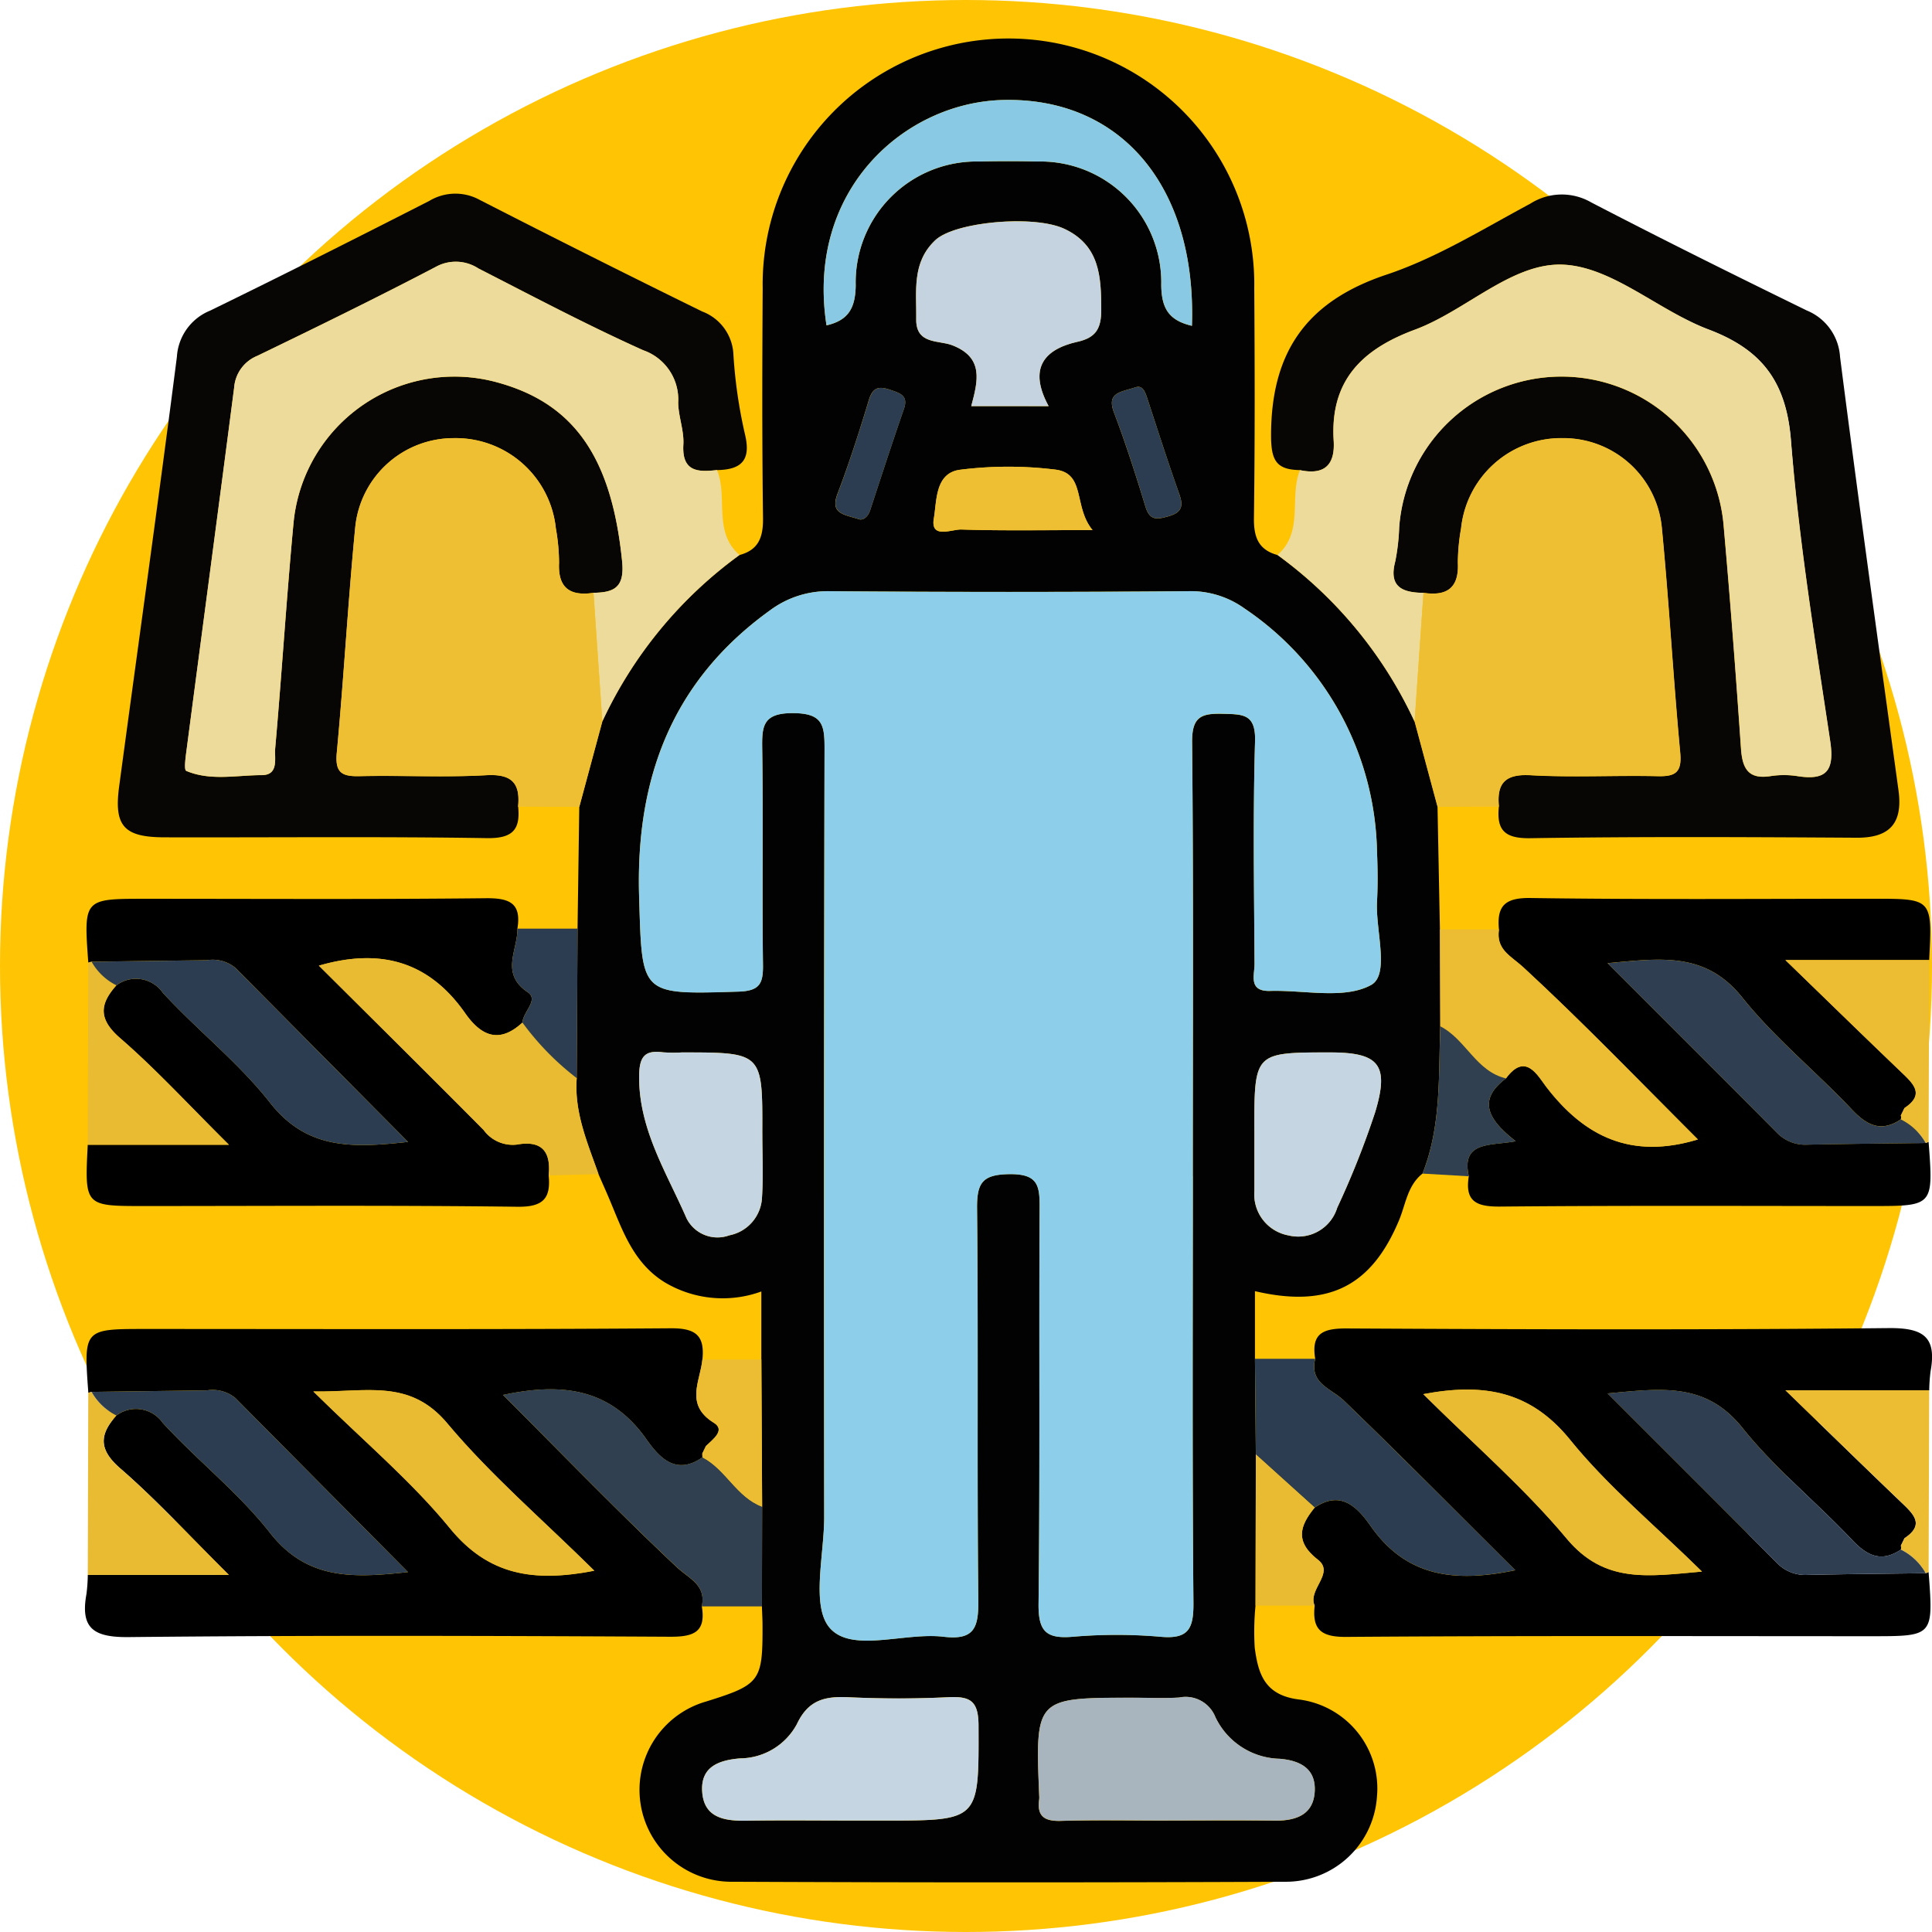 <svg xmlns="http://www.w3.org/2000/svg" xmlns:xlink="http://www.w3.org/1999/xlink" width="129" height="129" viewBox="0 0 129 129">
  <defs>
    <clipPath id="clip-path">
      <rect id="Rectángulo_353253" data-name="Rectángulo 353253" width="123.328" height="123.111" fill="none"/>
    </clipPath>
  </defs>
  <g id="Grupo_1003261" data-name="Grupo 1003261" transform="translate(-8896 6310)">
    <circle id="Elipse_5711" data-name="Elipse 5711" cx="64.5" cy="64.5" r="64.5" transform="translate(8896 -6310)" fill="#ffc403"/>
    <g id="Grupo_1003128" data-name="Grupo 1003128" transform="translate(8901.672 -6307.432)">
      <g id="Grupo_1003127" data-name="Grupo 1003127" clip-path="url(#clip-path)">
        <path id="Trazado_715452" data-name="Trazado 715452" d="M74.821,34.493c1.288-.343,1.592-1.2,1.575-2.478-.067-5.114-.053-10.229-.022-15.343a16.413,16.413,0,1,1,32.822,0c.033,5.114.047,10.229-.022,15.343-.017,1.281.3,2.13,1.576,2.477A28.625,28.625,0,0,1,119.9,45.612l1.533,5.7q.079,4.09.159,8.18.012,3.235.024,6.47c-.123,3.309.074,6.657-1.186,9.83-1.01.8-1.12,2.052-1.571,3.126-1.839,4.39-4.7,5.872-9.617,4.724v4.519q.029,3.2.059,6.394-.011,5.043-.022,10.087a17.779,17.779,0,0,0-.052,2.806c.23,1.725.645,3.161,2.93,3.456a5.99,5.99,0,0,1,5.231,6.5,6.094,6.094,0,0,1-6.145,5.673q-18.433.081-36.867,0a6.136,6.136,0,0,1-1.774-12.036c3.605-1.125,3.775-1.352,3.761-5.069,0-.426-.027-.852-.041-1.278q.008-3.329.014-6.657l-.052-9.823v-4.55a7.545,7.545,0,0,1-6.47-.623c-2.027-1.261-2.757-3.335-3.6-5.36-.259-.622-.536-1.235-.805-1.853-.732-2.08-1.627-4.123-1.454-6.408l.057-9.983q.058-4.063.115-8.127l1.537-5.7a28.664,28.664,0,0,1,9.155-11.112m30.274,41.47c0-9.658.049-19.316-.046-28.973-.017-1.722.628-1.937,2.069-1.9,1.328.038,2.187,0,2.134,1.834-.144,4.953-.063,9.913-.034,14.87,0,.741-.432,1.843,1.044,1.8,2.291-.069,4.966.579,6.742-.4,1.254-.693.288-3.634.391-5.568.059-1.108.043-2.223,0-3.333a20.03,20.03,0,0,0-8.844-16.234,6.159,6.159,0,0,0-3.811-1.155q-11.924.085-23.849,0a6.459,6.459,0,0,0-4.029,1.28C70.3,42.906,67.882,49.43,68.123,57.319c.2,6.568.04,6.518,6.622,6.321,1.429-.043,1.663-.534,1.648-1.79-.062-4.785.019-9.573-.05-14.358-.022-1.532-.012-2.46,2.06-2.448,2,.011,2.108.814,2.1,2.408q-.071,25.64-.023,51.279c0,2.551-.895,5.981.394,7.42,1.478,1.65,4.987.254,7.582.564,2.05.244,2.334-.612,2.315-2.419-.092-8.717.007-17.435-.083-26.152-.018-1.736.337-2.3,2.2-2.317,1.891-.013,1.986.792,1.977,2.265-.049,8.8.033,17.606-.071,26.408-.022,1.831.484,2.364,2.266,2.217a34.072,34.072,0,0,1,5.892,0c1.9.175,2.2-.588,2.183-2.3-.082-9.486-.04-18.973-.039-28.46M82.222,118.991h2.3c6.358,0,6.28,0,6.262-6.344,0-1.7-.592-1.963-2.053-1.891-2.211.11-4.434.107-6.644,0-1.564-.074-2.673.178-3.434,1.8a4.346,4.346,0,0,1-3.779,2.282c-1.451.118-2.635.571-2.543,2.192.1,1.793,1.5,2,2.988,1.971,2.3-.037,4.6-.01,6.9-.01m21.2,0c2.382,0,4.764-.021,7.145.008,1.45.017,2.625-.417,2.67-2.031.041-1.456-.987-1.992-2.356-2.1a4.879,4.879,0,0,1-4.28-2.783,2.137,2.137,0,0,0-2.418-1.306c-1.016.065-2.041.013-3.062.013-6.547,0-6.547,0-6.284,6.528a1.411,1.411,0,0,1,0,.255c-.162,1.125.337,1.472,1.44,1.441,2.38-.068,4.763-.021,7.145-.021M95.466,24.552c-1.354-2.49-.348-3.787,1.926-4.3,1.234-.276,1.586-.894,1.585-2.121,0-2.224-.092-4.313-2.466-5.423-2.019-.945-7.284-.473-8.6.75-1.6,1.486-1.258,3.421-1.287,5.281-.026,1.7,1.489,1.4,2.386,1.738,2.149.82,1.734,2.393,1.287,4.072Zm9.567-5.365c.316-9.306-4.754-15.277-12.625-15.078-6.579.166-13.177,6.032-11.772,15.049,1.421-.33,1.928-1.109,1.948-2.671a8.07,8.07,0,0,1,8.271-8.269q1.922-.047,3.847,0a8.074,8.074,0,0,1,8.283,8.259c.022,1.553.51,2.35,2.047,2.71m4.17,53.687c0,1.36,0,2.721,0,4.081a2.788,2.788,0,0,0,2.281,2.967,2.726,2.726,0,0,0,3.251-1.847,57.839,57.839,0,0,0,2.533-6.379c.959-3.177.257-3.993-3.009-3.993-5.06,0-5.06,0-5.057,5.171m-32.854.185c.021-5.359.021-5.359-5.365-5.356a9.591,9.591,0,0,1-1.274-.009c-1.213-.164-1.566.305-1.583,1.541-.05,3.569,1.826,6.471,3.164,9.545a2.308,2.308,0,0,0,2.86,1.135,2.7,2.7,0,0,0,2.178-2.522c.091-1.439.021-2.889.021-4.334M98.4,32.826c-1.291-1.567-.442-3.777-2.475-4.037a25.61,25.61,0,0,0-6.364.008c-1.688.211-1.556,2.1-1.758,3.248-.244,1.4,1.193.721,1.841.743,2.712.09,5.429.038,8.756.038m-15.524-.706c.2.018.51-.128.672-.62.74-2.259,1.476-4.519,2.254-6.765.284-.822-.157-1.015-.8-1.236-.745-.258-1.246-.326-1.535.629-.639,2.111-1.313,4.217-2.1,6.279-.511,1.347.439,1.372,1.5,1.713m18.412-8.833c-.981.334-1.963.331-1.449,1.689.781,2.062,1.455,4.168,2.1,6.279.285.943.764.871,1.529.653.885-.253,1.024-.66.732-1.482-.739-2.079-1.412-4.182-2.1-6.279-.167-.506-.308-1.007-.806-.86" transform="translate(-31.121 0)" fill="#020202"/>
        <path id="Trazado_715453" data-name="Trazado 715453" d="M156.235,38.7c-1.59-.025-1.933-.648-1.928-2.359.015-5.527,2.367-8.908,7.7-10.688,3.359-1.121,6.459-3.055,9.612-4.744a3.921,3.921,0,0,1,4.066-.082c4.762,2.475,9.572,4.859,14.394,7.217a3.58,3.58,0,0,1,2.219,3.1c1.234,9.648,2.579,19.282,3.9,28.919.3,2.169-.531,3.2-2.794,3.184-7.263-.044-14.526-.081-21.787.032-1.715.027-2.26-.539-2.1-2.1-.161-1.585.427-2.2,2.132-2.1,2.81.157,5.635,0,8.452.063,1.194.028,1.644-.239,1.52-1.568-.469-5.014-.745-10.046-1.231-15.057a6.61,6.61,0,0,0-6.6-5.946,6.723,6.723,0,0,0-6.8,6.029,13.343,13.343,0,0,0-.214,2.292c.083,1.7-.746,2.241-2.3,2.009-1.383-.018-2.339-.37-1.882-2.1a14.126,14.126,0,0,0,.263-2.289,10.867,10.867,0,0,1,21.67-.038c.438,4.935.813,9.876,1.153,14.819.092,1.329.482,2.076,1.972,1.843a5.852,5.852,0,0,1,1.791,0c1.918.3,2.492-.334,2.193-2.333-1-6.669-2.088-13.343-2.619-20.056-.311-3.924-1.917-6.078-5.509-7.434-3.332-1.258-6.4-4.167-9.686-4.326-3.41-.166-6.494,3.071-9.911,4.338-3.583,1.329-5.678,3.439-5.427,7.425.1,1.629-.639,2.3-2.257,1.955" transform="translate(-75.11 -9.88)" fill="#070605"/>
        <path id="Trazado_715454" data-name="Trazado 715454" d="M31,61.124c.156,1.562-.389,2.127-2.1,2.1-7.175-.113-14.353-.035-21.53-.054-2.717-.008-3.368-.769-3.01-3.414C5.646,50.2,6.988,40.654,8.213,31.09A3.565,3.565,0,0,1,10.438,28c4.9-2.39,9.768-4.845,14.624-7.322a3.383,3.383,0,0,1,3.375-.067Q35.831,24.4,43.29,28.061a3.22,3.22,0,0,1,2.084,2.909,32.664,32.664,0,0,0,.775,5.313c.417,1.748-.284,2.34-1.872,2.367-1.292.151-2.354.111-2.247-1.706.054-.918-.328-1.855-.346-2.786a3.485,3.485,0,0,0-2.338-3.508c-3.73-1.677-7.353-3.595-11-5.459a2.759,2.759,0,0,0-2.859-.1c-3.928,2.054-7.913,4-11.9,5.933a2.488,2.488,0,0,0-1.549,2.122C11,41.185,9.923,49.223,8.87,57.265c-.066.5-.2,1.4-.029,1.471,1.62.686,3.352.286,5.037.283,1.16,0,.84-1.137.9-1.785.444-5.021.754-10.053,1.226-15.07a10.79,10.79,0,0,1,13.721-9.335c5.1,1.434,7.534,5.1,8.218,11.915.175,1.744-.529,2.079-1.912,2.1-1.554.232-2.384-.309-2.3-2.009a13.452,13.452,0,0,0-.214-2.292,6.725,6.725,0,0,0-6.8-6.029,6.608,6.608,0,0,0-6.595,5.946c-.487,5.012-.762,10.044-1.232,15.058-.125,1.331.328,1.594,1.52,1.567,2.817-.065,5.643.093,8.453-.064,1.7-.094,2.292.518,2.132,2.1" transform="translate(-2.074 -9.83)" fill="#070605"/>
        <path id="Trazado_715455" data-name="Trazado 715455" d="M200.164,184.059c.324,4.285.324,4.285-3.787,4.285-11.7,0-23.4-.041-35.105.046-1.7.012-2.272-.515-2.1-2.09-.479-1.081,1.368-2.166.219-3.061-1.549-1.208-1.222-2.256-.218-3.482,1.787-1.215,2.892.032,3.749,1.248,2.384,3.385,5.592,3.771,9.645,2.935-3.966-3.943-7.658-7.681-11.442-11.324-.862-.83-2.317-1.136-1.917-2.793-.285-1.723.544-2.037,2.124-2.028,12.046.064,24.094.1,36.139-.024,2.323-.025,3.246.564,2.825,2.88a11.282,11.282,0,0,0-.09,1.274h-9.6c2.965,2.872,5.357,5.209,7.775,7.521.8.763,1.528,1.467.174,2.359l-.244.5a.383.383,0,0,1,0,.259c-1.311.873-2.249.415-3.263-.659-2.394-2.535-5.148-4.765-7.315-7.473-2.458-3.072-5.422-2.627-9-2.3,3.969,3.97,7.636,7.625,11.283,11.3a2.626,2.626,0,0,0,2.05.819c2.636-.056,5.273-.078,7.909-.113Zm-33.738-11.878c3.377,3.358,6.751,6.272,9.574,9.648,2.538,3.036,5.459,2.511,9.032,2.2-3.17-3.119-6.292-5.7-8.794-8.787-2.605-3.212-5.668-3.847-9.812-3.061" transform="translate(-77.063 -81.662)" fill="#010000"/>
        <path id="Trazado_715456" data-name="Trazado 715456" d="M41.189,186.366c.286,1.726-.549,2.034-2.126,2.026-12.045-.064-24.091-.1-36.135.024-2.316.024-3.252-.555-2.827-2.877a11.146,11.146,0,0,0,.089-1.273H9.612c-2.712-2.69-4.866-5.044-7.26-7.119C.89,175.879.973,174.882,2.1,173.619a2.183,2.183,0,0,1,3.1.5c2.312,2.515,5.06,4.664,7.154,7.335,2.469,3.149,5.515,3.029,9.216,2.622-3.993-4.026-7.759-7.822-11.522-11.619a2.4,2.4,0,0,0-1.916-.513q-3.844.047-7.688.1l-.218.063c-.311-4.264-.311-4.264,3.809-4.264,11.7,0,23.395.042,35.092-.046,1.705-.013,2.262.527,2.1,2.093-.147,1.468-1.185,3.012.765,4.22.8.492-.075,1.112-.53,1.554l-.242.5.01.25c-1.778,1.247-2.886.006-3.747-1.213-2.384-3.377-5.586-3.8-9.566-2.953,3.975,3.976,7.687,7.817,11.572,11.475.859.809,2,1.193,1.7,2.65m-7.179-2.386c-3.471-3.431-6.927-6.392-9.811-9.833-2.526-3.015-5.4-2.073-8.949-2.137,3.379,3.336,6.546,5.992,9.118,9.134s5.594,3.624,9.642,2.836" transform="translate(0 -81.675)" fill="#010000"/>
        <path id="Trazado_715457" data-name="Trazado 715457" d="M40.293,51.147c1.383-.018,2.087-.353,1.912-2.1-.684-6.817-3.114-10.481-8.218-11.915a10.79,10.79,0,0,0-13.721,9.335c-.472,5.017-.782,10.049-1.226,15.069-.057.649.263,1.783-.9,1.786-1.685,0-3.417.4-5.037-.283-.169-.072-.036-.968.029-1.472,1.053-8.041,2.127-16.079,3.168-24.122a2.486,2.486,0,0,1,1.548-2.121c3.992-1.929,7.976-3.879,11.905-5.934a2.76,2.76,0,0,1,2.858.1c3.644,1.864,7.266,3.783,11,5.46a3.484,3.484,0,0,1,2.338,3.508c.018.932.4,1.868.346,2.786-.107,1.817.955,1.857,2.247,1.706.748,1.825-.286,4.12,1.5,5.671a28.669,28.669,0,0,0-9.156,11.114q-.3-4.3-.59-8.594" transform="translate(-6.339 -14.135)" fill="#ecdb9a"/>
        <path id="Trazado_715458" data-name="Trazado 715458" d="M156.645,43.135c1.618.347,2.359-.326,2.257-1.955-.251-3.986,1.844-6.1,5.427-7.425,3.417-1.267,6.5-4.5,9.911-4.338,3.284.16,6.354,3.068,9.686,4.326,3.592,1.357,5.2,3.51,5.509,7.434.531,6.713,1.619,13.387,2.619,20.056.3,2-.274,2.636-2.193,2.333a5.852,5.852,0,0,0-1.791,0c-1.49.232-1.88-.514-1.972-1.843-.34-4.943-.715-9.884-1.153-14.819a10.867,10.867,0,0,0-21.67.038,14.133,14.133,0,0,1-.263,2.289c-.458,1.726.5,2.078,1.881,2.1q-.3,4.3-.592,8.6A28.626,28.626,0,0,0,155.148,48.8c1.775-1.553.758-3.843,1.5-5.67" transform="translate(-75.519 -14.315)" fill="#ecdb9a"/>
        <path id="Trazado_715459" data-name="Trazado 715459" d="M.322,116.152c-.312-4.264-.312-4.264,3.792-4.264,7.582,0,15.165.045,22.746-.037,1.588-.017,2.393.323,2.114,2.03.028,1.436-1.176,2.993.692,4.249.751.505-.322,1.313-.358,2.023-1.543,1.422-2.749.911-3.826-.628-2.4-3.429-5.617-4.378-9.765-3.172,3.769,3.75,7.4,7.343,11,10.973a2.4,2.4,0,0,0,2.206.976c1.685-.306,2.3.465,2.137,2.057.153,1.544-.371,2.114-2.083,2.092-8.323-.106-16.649-.048-24.973-.048-3.928,0-3.928,0-3.719-4.091H9.71c-2.712-2.69-4.866-5.044-7.26-7.119-1.462-1.267-1.378-2.264-.252-3.528a2.183,2.183,0,0,1,3.1.5c2.312,2.514,5.06,4.664,7.154,7.335,2.469,3.15,5.515,3.029,9.217,2.622-3.994-4.026-7.759-7.822-11.522-11.62a2.4,2.4,0,0,0-1.917-.513q-3.844.047-7.688.1Z" transform="translate(-0.098 -54.444)" fill="#010000"/>
        <path id="Trazado_715460" data-name="Trazado 715460" d="M210.649,128.107c.324,4.285.324,4.285-3.772,4.285-8.27,0-16.54-.041-24.809.036-1.583.015-2.4-.312-2.119-2.027-.533-2.373,1.475-2.019,3.133-2.337-1.853-1.441-2.581-2.746-.653-4.194,1.3-1.772,2.109-.2,2.7.576,2.552,3.323,5.675,4.847,10.115,3.5-3.905-3.9-7.655-7.8-11.628-11.468-.863-.8-1.856-1.19-1.655-2.553-.147-1.537.363-2.121,2.082-2.1,7.642.112,15.286.049,22.93.049,3.924,0,3.924,0,3.714,4.094h-9.6c2.964,2.871,5.357,5.209,7.775,7.52.8.763,1.528,1.467.174,2.36l-.244.5a.384.384,0,0,1,0,.259c-1.311.872-2.249.414-3.263-.66-2.394-2.535-5.148-4.765-7.315-7.473-2.458-3.072-5.422-2.627-9-2.3,3.969,3.97,7.636,7.625,11.284,11.3a2.625,2.625,0,0,0,2.05.819c2.636-.056,5.273-.077,7.909-.112Z" transform="translate(-87.548 -54.433)" fill="#010000"/>
        <path id="Trazado_715461" data-name="Trazado 715461" d="M49.884,62.317q.295,4.3.59,8.594-.768,2.851-1.536,5.7L44.85,76.6c.161-1.586-.427-2.2-2.132-2.1-2.81.157-5.635,0-8.453.063-1.192.027-1.645-.236-1.52-1.567.47-5.014.745-10.046,1.232-15.058a6.607,6.607,0,0,1,6.595-5.946,6.724,6.724,0,0,1,6.8,6.029,13.4,13.4,0,0,1,.214,2.292c-.083,1.7.747,2.241,2.3,2.009" transform="translate(-15.93 -25.304)" fill="#efbf33"/>
        <path id="Trazado_715462" data-name="Trazado 715462" d="M172.982,70.916q.3-4.3.592-8.6c1.554.232,2.383-.309,2.3-2.009a13.408,13.408,0,0,1,.215-2.292,6.722,6.722,0,0,1,6.8-6.029,6.609,6.609,0,0,1,6.6,5.946c.487,5.011.762,10.043,1.232,15.057.124,1.329-.325,1.6-1.52,1.568-2.817-.066-5.643.094-8.452-.063-1.7-.095-2.292.519-2.132,2.1l-4.093.015-1.533-5.7" transform="translate(-84.2 -25.304)" fill="#efbf33"/>
        <path id="Trazado_715463" data-name="Trazado 715463" d="M45.778,134.155c.161-1.592-.451-2.362-2.137-2.057a2.4,2.4,0,0,1-2.206-.976c-3.6-3.63-7.233-7.222-11-10.973,4.148-1.205,7.366-.257,9.764,3.172,1.077,1.539,2.282,2.051,3.827.629a18.211,18.211,0,0,0,3.625,3.708c-.174,2.285.721,4.328,1.454,6.408l-3.325.089" transform="translate(-14.813 -58.24)" fill="#e9bb32"/>
        <path id="Trazado_715464" data-name="Trazado 715464" d="M180.218,115.911c-.2,1.363.792,1.756,1.655,2.553,3.973,3.666,7.722,7.573,11.628,11.468-4.44,1.348-7.563-.176-10.115-3.5-.592-.772-1.4-2.349-2.7-.578-2.006-.471-2.688-2.613-4.384-3.476q-.012-3.236-.024-6.47l3.94,0" transform="translate(-85.804 -56.419)" fill="#ecbd32"/>
        <path id="Trazado_715465" data-name="Trazado 715465" d="M67.665,190.227c.3-1.457-.84-1.841-1.7-2.649-3.885-3.658-7.6-7.5-11.572-11.475,3.98-.845,7.182-.424,9.566,2.953.86,1.219,1.968,2.46,3.747,1.215,1.568.812,2.278,2.661,3.988,3.3q-.007,3.328-.014,6.657l-4.017,0" transform="translate(-26.477 -85.536)" fill="#304051"/>
        <path id="Trazado_715466" data-name="Trazado 715466" d="M156.232,171.767c-.4,1.657,1.055,1.963,1.917,2.793,3.784,3.643,7.475,7.382,11.442,11.324-4.053.836-7.261.451-9.645-2.935-.856-1.216-1.961-2.463-3.749-1.249l-3.923-3.541q-.03-3.2-.06-6.394l4.018,0" transform="translate(-74.091 -83.608)" fill="#2d3d51"/>
        <path id="Trazado_715467" data-name="Trazado 715467" d="M2.277,121.686c-1.126,1.263-1.209,2.261.253,3.528,2.395,2.076,4.548,4.429,7.26,7.119H.367q.017-6.081.034-12.162l.219-.061a3.9,3.9,0,0,0,1.657,1.576" transform="translate(-0.179 -58.464)" fill="#e9bb32"/>
        <path id="Trazado_715468" data-name="Trazado 715468" d="M228.923,130.538a.384.384,0,0,0,0-.259l.244-.5c1.354-.893.624-1.6-.174-2.359-2.418-2.311-4.811-4.649-7.775-7.521h9.6q-.018,6.07-.038,12.138l-.193.078a3.872,3.872,0,0,0-1.663-1.578" transform="translate(-107.678 -58.362)" fill="#ecbd32"/>
        <path id="Trazado_715469" data-name="Trazado 715469" d="M2.277,177.648c-1.126,1.263-1.209,2.261.253,3.528,2.394,2.076,4.548,4.429,7.26,7.119H.367q.017-6.081.034-12.162l.219-.061a3.9,3.9,0,0,0,1.657,1.576" transform="translate(-0.179 -85.704)" fill="#e9bb32"/>
        <path id="Trazado_715470" data-name="Trazado 715470" d="M228.923,186.5a.384.384,0,0,0,0-.259l.244-.5c1.354-.893.624-1.6-.174-2.359-2.418-2.311-4.811-4.649-7.775-7.521h9.6q-.018,6.07-.038,12.138l-.193.077a3.871,3.871,0,0,0-1.663-1.578" transform="translate(-107.678 -85.602)" fill="#ecbd32"/>
        <path id="Trazado_715471" data-name="Trazado 715471" d="M152.309,184.223l3.923,3.541c-1,1.227-1.331,2.276.218,3.483,1.149.9-.7,1.98-.219,3.062h-3.944q.012-5.043.023-10.087" transform="translate(-74.126 -89.672)" fill="#e9bb32"/>
        <path id="Trazado_715472" data-name="Trazado 715472" d="M83.931,181.694c-1.711-.639-2.419-2.488-3.988-3.3l-.011-.252.242-.5c.455-.442,1.325-1.061.53-1.554-1.95-1.209-.912-2.752-.766-4.22h3.941l.052,9.823" transform="translate(-38.713 -83.659)" fill="#ecbd32"/>
        <path id="Trazado_715473" data-name="Trazado 715473" d="M175.2,128.515c1.7.862,2.378,3.005,4.384,3.476-1.929,1.449-1.2,2.755.651,4.2-1.658.319-3.666-.036-3.133,2.337l-3.088-.18c1.26-3.172,1.062-6.52,1.186-9.829" transform="translate(-84.702 -62.555)" fill="#304051"/>
        <path id="Trazado_715474" data-name="Trazado 715474" d="M59.885,125.787a18.225,18.225,0,0,1-3.625-3.708c.034-.71,1.108-1.519.357-2.024-1.868-1.256-.664-2.813-.692-4.249l4.018,0q-.028,4.992-.057,9.983" transform="translate(-27.048 -56.368)" fill="#2d3d51"/>
        <path id="Trazado_715475" data-name="Trazado 715475" d="M109.051,110.958c0,9.487-.044,18.974.039,28.46.015,1.708-.283,2.471-2.183,2.3a34.065,34.065,0,0,0-5.892,0c-1.783.147-2.288-.386-2.266-2.217.1-8.8.022-17.606.071-26.408.009-1.474-.086-2.278-1.977-2.265-1.861.012-2.216.581-2.2,2.317.091,8.717-.009,17.435.083,26.152.019,1.807-.265,2.663-2.314,2.419-2.595-.309-6.1,1.087-7.582-.564-1.289-1.439-.392-4.869-.394-7.42q-.018-25.64.023-51.279c.005-1.594-.1-2.4-2.1-2.408-2.071-.012-2.082.916-2.06,2.448.069,4.785-.011,9.573.05,14.358.017,1.255-.217,1.747-1.647,1.79-6.582.2-6.421.247-6.622-6.321-.241-7.889,2.18-14.413,8.735-19.139a6.456,6.456,0,0,1,4.029-1.28q11.923.1,23.848,0a6.158,6.158,0,0,1,3.811,1.155,20.032,20.032,0,0,1,8.844,16.234c.047,1.109.063,2.224,0,3.332-.1,1.934.863,4.875-.39,5.568-1.777.983-4.452.335-6.742.4-1.477.044-1.04-1.058-1.045-1.8-.029-4.957-.109-9.917.034-14.87.053-1.831-.805-1.8-2.134-1.834-1.442-.042-2.086.173-2.069,1.9.094,9.657.046,19.315.046,28.973" transform="translate(-35.077 -34.995)" fill="#8dcfea"/>
        <path id="Trazado_715476" data-name="Trazado 715476" d="M90.179,224.021c-2.3,0-4.6-.028-6.9.01-1.483.025-2.886-.178-2.988-1.971-.092-1.62,1.092-2.074,2.543-2.191a4.347,4.347,0,0,0,3.779-2.282c.761-1.62,1.87-1.872,3.434-1.8,2.211.1,4.434.108,6.644,0,1.461-.072,2.048.2,2.053,1.891.018,6.344.1,6.344-6.262,6.344h-2.3" transform="translate(-39.078 -105.03)" fill="#c5d5e1"/>
        <path id="Trazado_715477" data-name="Trazado 715477" d="M132.655,224.034c-2.382,0-4.765-.047-7.145.021-1.1.031-1.6-.317-1.44-1.441a1.46,1.46,0,0,0,0-.255c-.263-6.527-.263-6.527,6.284-6.527,1.02,0,2.045.051,3.062-.014a2.138,2.138,0,0,1,2.418,1.306,4.88,4.88,0,0,0,4.28,2.783c1.369.112,2.4.649,2.357,2.1-.045,1.614-1.22,2.048-2.67,2.031-2.381-.028-4.763-.008-7.145-.008" transform="translate(-60.353 -105.045)" fill="#a8b4be"/>
        <path id="Trazado_715478" data-name="Trazado 715478" d="M116.976,36.132H111.81c.447-1.678.862-3.252-1.287-4.072-.9-.342-2.412-.04-2.386-1.738.029-1.859-.309-3.794,1.287-5.281,1.313-1.223,6.579-1.695,8.6-.75,2.373,1.11,2.464,3.2,2.466,5.423,0,1.228-.352,1.846-1.585,2.121-2.275.509-3.28,1.806-1.926,4.3" transform="translate(-52.631 -11.581)" fill="#c4d3df"/>
        <path id="Trazado_715479" data-name="Trazado 715479" d="M120.69,23.078c-1.537-.36-2.025-1.157-2.047-2.71a8.075,8.075,0,0,0-8.283-8.259q-1.922-.046-3.847,0a8.069,8.069,0,0,0-8.271,8.269c-.021,1.562-.527,2.342-1.95,2.67-1.4-9.016,5.2-14.882,11.774-15.048,7.871-.2,12.941,5.771,12.625,15.078" transform="translate(-46.777 -3.892)" fill="#89c9e3"/>
        <path id="Trazado_715480" data-name="Trazado 715480" d="M152.132,137.081c0-5.172,0-5.172,5.059-5.171,3.265,0,3.967.816,3.009,3.993a58.04,58.04,0,0,1-2.533,6.379,2.726,2.726,0,0,1-3.251,1.847,2.787,2.787,0,0,1-2.28-2.967c0-1.36,0-2.721,0-4.081" transform="translate(-74.051 -64.208)" fill="#c5d5e1"/>
        <path id="Trazado_715481" data-name="Trazado 715481" d="M80.323,137.228c0,1.445.071,2.895-.021,4.334a2.7,2.7,0,0,1-2.178,2.522,2.308,2.308,0,0,1-2.86-1.135c-1.338-3.074-3.214-5.975-3.164-9.545.017-1.235.371-1.7,1.583-1.541a9.594,9.594,0,0,0,1.274.009c5.385,0,5.385,0,5.365,5.356" transform="translate(-35.095 -64.17)" fill="#c5d5e1"/>
        <path id="Trazado_715482" data-name="Trazado 715482" d="M121.006,59.944c-3.326,0-6.043.052-8.755-.037-.648-.022-2.086.656-1.842-.743.2-1.153.07-3.036,1.758-3.248a25.635,25.635,0,0,1,6.364-.008c2.033.26,1.185,2.47,2.475,4.036" transform="translate(-53.729 -27.119)" fill="#efbf33"/>
        <path id="Trazado_715483" data-name="Trazado 715483" d="M99.276,54.247c-1.062-.341-2.012-.366-1.5-1.713.783-2.062,1.456-4.168,2.1-6.279.289-.956.79-.887,1.535-.629.639.221,1.08.414.8,1.236-.778,2.246-1.514,4.506-2.254,6.765-.162.492-.477.638-.672.62" transform="translate(-47.523 -22.128)" fill="#2d3d51"/>
        <path id="Trazado_715484" data-name="Trazado 715484" d="M135.2,45.345c.5-.147.639.354.806.86.689,2.1,1.363,4.2,2.1,6.279.293.823.153,1.229-.732,1.482-.765.218-1.244.29-1.529-.653-.64-2.111-1.314-4.217-2.1-6.279-.514-1.358.468-1.355,1.449-1.689" transform="translate(-65.036 -22.059)" fill="#2d3d51"/>
        <path id="Trazado_715485" data-name="Trazado 715485" d="M217.665,186.476a3.871,3.871,0,0,1,1.663,1.578c-2.636.035-5.272.056-7.908.113a2.627,2.627,0,0,1-2.05-.819c-3.648-3.674-7.314-7.329-11.284-11.3,3.579-.332,6.543-.777,9,2.3,2.166,2.707,4.92,4.937,7.315,7.472,1.014,1.074,1.952,1.532,3.263.66" transform="translate(-96.419 -85.578)" fill="#2f3e50"/>
        <path id="Trazado_715486" data-name="Trazado 715486" d="M174.113,176.077c4.143-.786,7.206-.151,9.812,3.062,2.5,3.086,5.624,5.668,8.794,8.787-3.573.311-6.494.836-9.032-2.2-2.822-3.376-6.2-6.291-9.574-9.648" transform="translate(-84.75 -85.558)" fill="#e9bb32"/>
        <path id="Trazado_715487" data-name="Trazado 715487" d="M236.472,195.112l-.244.5.244-.5" transform="translate(-114.985 -94.972)" fill="#2f3e50"/>
        <path id="Trazado_715488" data-name="Trazado 715488" d="M2.518,177.55a3.9,3.9,0,0,1-1.657-1.576q3.843-.051,7.688-.1a2.394,2.394,0,0,1,1.916.513c3.763,3.8,7.529,7.593,11.522,11.619-3.7.407-6.748.528-9.217-2.622-2.094-2.671-4.841-4.82-7.154-7.335a2.183,2.183,0,0,0-3.1-.5" transform="translate(-0.419 -85.606)" fill="#2d3d51"/>
        <path id="Trazado_715489" data-name="Trazado 715489" d="M48.472,187.892c-4.048.788-7.064.315-9.642-2.836s-5.739-5.8-9.118-9.134c3.544.064,6.423-.879,8.949,2.137,2.883,3.441,6.34,6.4,9.811,9.833" transform="translate(-14.462 -85.586)" fill="#e9bb32"/>
        <path id="Trazado_715490" data-name="Trazado 715490" d="M80.554,183.124q-.122.247-.242.5l.242-.5" transform="translate(-39.092 -89.137)" fill="#304051"/>
        <path id="Trazado_715491" data-name="Trazado 715491" d="M2.518,121.588a3.9,3.9,0,0,1-1.657-1.576q3.843-.051,7.688-.1a2.394,2.394,0,0,1,1.916.513c3.763,3.8,7.529,7.593,11.522,11.619-3.7.407-6.748.528-9.217-2.622-2.094-2.671-4.841-4.82-7.154-7.335a2.183,2.183,0,0,0-3.1-.5" transform="translate(-0.419 -58.366)" fill="#2d3d51"/>
        <path id="Trazado_715492" data-name="Trazado 715492" d="M217.665,130.514a3.872,3.872,0,0,1,1.663,1.578c-2.636.035-5.272.056-7.908.113a2.63,2.63,0,0,1-2.05-.819c-3.648-3.675-7.314-7.329-11.284-11.3,3.579-.333,6.543-.777,9,2.3,2.166,2.706,4.92,4.936,7.315,7.472,1.014,1.074,1.952,1.532,3.263.66" transform="translate(-96.419 -58.339)" fill="#2f3e50"/>
        <path id="Trazado_715493" data-name="Trazado 715493" d="M236.472,139.151l-.244.5.244-.5" transform="translate(-114.985 -67.733)" fill="#2f3e50"/>
      </g>
    </g>
  </g>
</svg>
